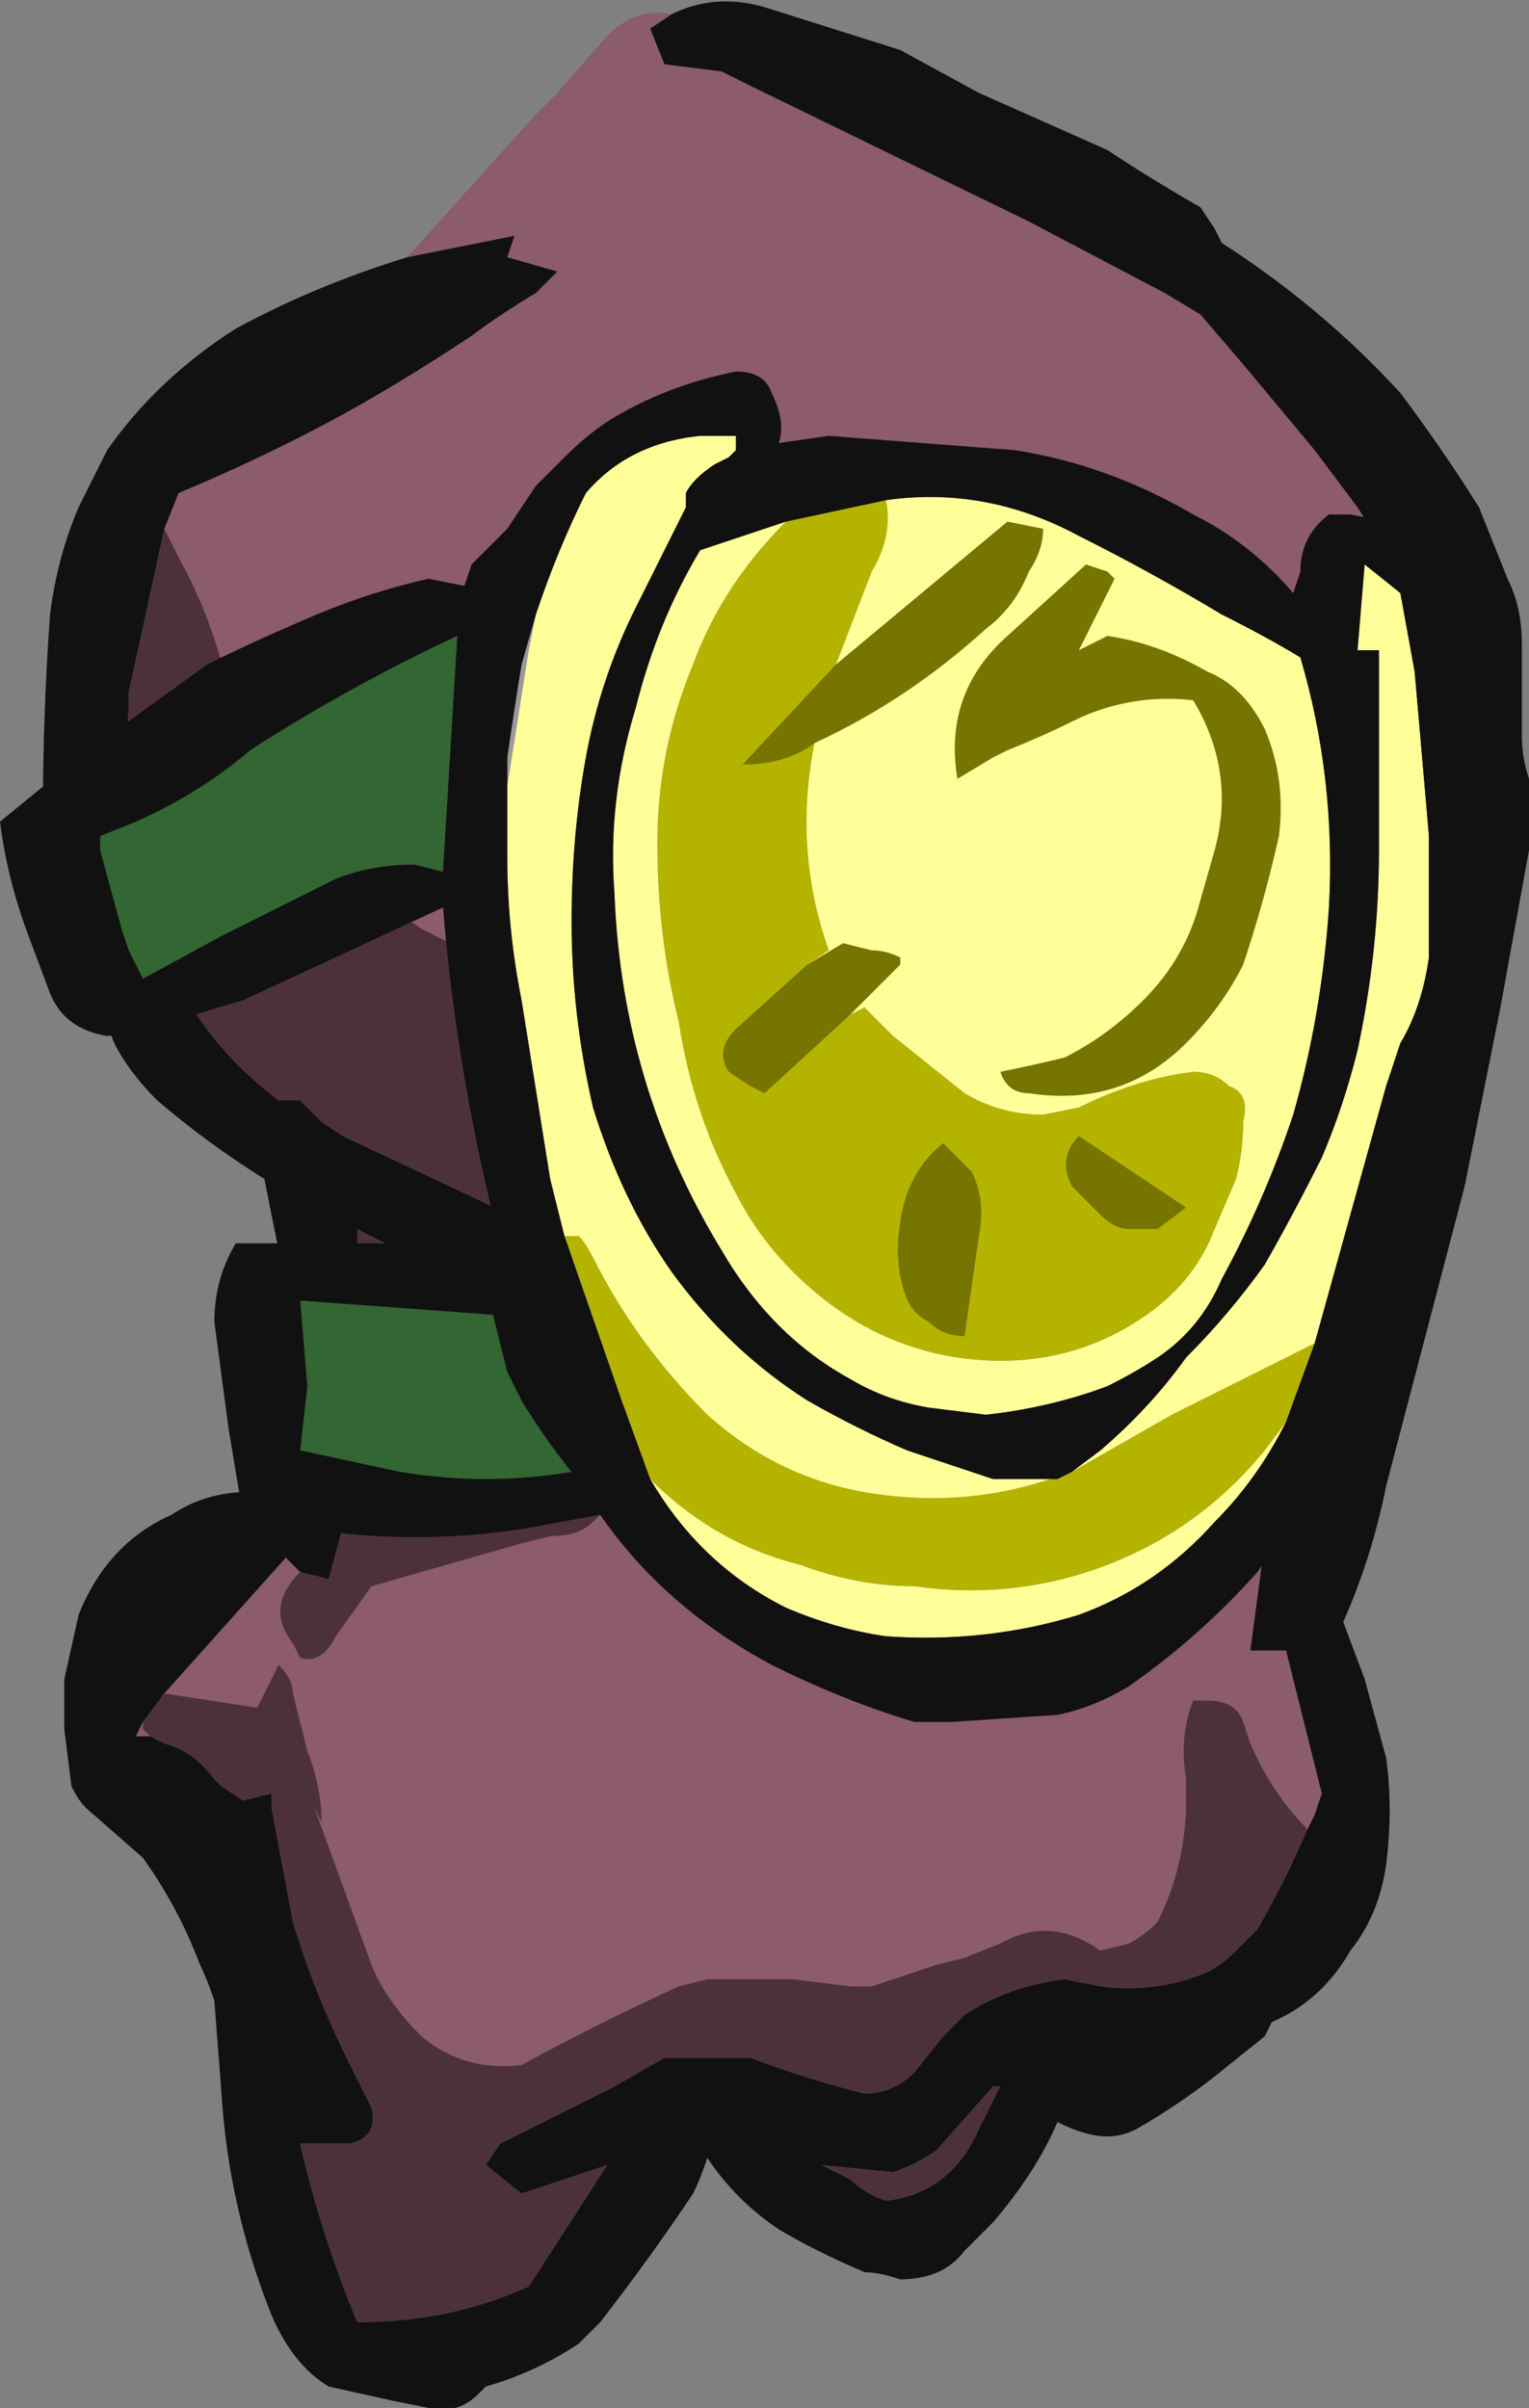 <?xml version="1.0" encoding="UTF-8" standalone="no"?>
<svg xmlns:ffdec="https://www.free-decompiler.com/flash" xmlns:xlink="http://www.w3.org/1999/xlink" ffdec:objectType="frame" height="117.95px" width="74.9px" xmlns="http://www.w3.org/2000/svg">
  <rect width="100%" height="100%" fill="#808080" stroke="none"/>
  <g transform="matrix(1.0, 0.0, 0.0, 1.0, 38.5, 117.95)">
    <use ffdec:characterId="263" height="16.85" transform="matrix(7.0, 0.0, 0.0, 7.0, -38.5, -117.95)" width="10.7" xlink:href="#shape0"/>
  </g>
  <defs>
    <g id="shape0" transform="matrix(1.0, 0.0, 0.0, 1.0, 5.5, 16.85)">
      <path d="M-0.8 -16.75 L-0.95 -16.65 -0.85 -16.4 -0.45 -16.35 -0.25 -16.25 1.7 -15.3 2.65 -14.8 2.9 -14.65 3.2 -14.3 Q3.45 -14.0 3.7 -13.7 L4.0 -13.3 4.25 -12.9 4.25 -9.2 3.35 -6.05 3.25 -5.3 3.5 -5.3 3.75 -4.3 3.7 -4.15 3.65 -4.05 Q3.4 -4.3 3.25 -4.65 L3.2 -4.8 Q3.15 -4.95 2.95 -4.95 L2.85 -4.95 Q2.75 -4.7 2.8 -4.4 L2.8 -4.25 Q2.8 -3.8 2.6 -3.4 2.5 -3.3 2.4 -3.25 L2.2 -3.2 Q1.85 -3.45 1.5 -3.25 L1.25 -3.15 1.05 -3.1 0.6 -2.95 0.45 -2.95 0.05 -3.0 -0.55 -3.0 -0.75 -2.95 Q-1.3 -2.7 -1.85 -2.4 -2.25 -2.35 -2.55 -2.6 -2.8 -2.85 -2.9 -3.1 L-3.3 -4.2 -3.25 -4.1 Q-3.25 -4.35 -3.35 -4.6 L-3.45 -5.0 Q-3.45 -5.1 -3.55 -5.2 L-3.7 -4.9 -4.35 -5.0 -3.5 -5.95 -3.4 -5.85 Q-3.65 -5.6 -3.45 -5.35 L-3.4 -5.25 Q-3.25 -5.2 -3.15 -5.4 L-2.9 -5.75 -1.85 -6.05 -1.65 -6.1 Q-1.45 -6.1 -1.35 -6.2 L-1.2 -6.35 -1.95 -10.05 -2.55 -10.35 Q-2.9 -10.6 -3.3 -10.85 L-3.9 -12.0 Q-4.0 -12.5 -4.25 -12.95 L-4.35 -13.15 -4.25 -13.4 Q-3.65 -13.65 -3.1 -13.95 -2.65 -14.2 -2.2 -14.5 -2.0 -14.65 -1.75 -14.8 L-1.6 -14.95 -1.95 -15.05 -1.9 -15.2 -2.65 -15.05 -1.75 -16.05 -1.6 -16.2 -1.25 -16.6 Q-1.05 -16.8 -0.8 -16.75 M-4.45 -4.7 L-4.55 -4.7 -4.5 -4.8 -4.5 -4.75 -4.45 -4.7 M-3.05 -6.35 L-3.0 -6.8 -3.05 -6.35 M-3.0 -7.35 L-3.0 -7.9 -3.0 -7.35 M-4.6 -11.95 L-4.6 -12.0 -4.6 -11.95" fill="#8c5b6c" fill-rule="evenodd" stroke="none"/>
      <path d="M4.25 -12.9 L4.25 -9.2 4.25 -12.9 M3.65 -4.05 Q3.5 -3.7 3.3 -3.35 L3.15 -3.2 Q3.05 -3.1 2.95 -3.05 2.6 -2.9 2.2 -2.95 L1.95 -3.0 Q1.55 -2.95 1.25 -2.75 L1.1 -2.6 0.9 -2.35 Q0.75 -2.2 0.55 -2.2 0.15 -2.3 -0.25 -2.45 L-0.85 -2.45 -1.2 -2.25 -2.0 -1.85 -2.1 -1.7 -1.85 -1.5 -1.25 -1.7 -1.8 -0.85 Q-2.35 -0.6 -3.0 -0.6 -3.25 -1.2 -3.4 -1.85 L-3.05 -1.85 Q-2.85 -1.9 -2.9 -2.1 L-3.05 -2.4 Q-3.3 -2.9 -3.45 -3.4 L-3.6 -4.2 -3.6 -4.3 -3.8 -4.25 -3.95 -4.35 -4.0 -4.4 Q-4.15 -4.6 -4.35 -4.65 L-4.45 -4.7 -4.5 -4.75 -4.5 -4.8 -4.35 -5.0 -3.7 -4.9 -3.55 -5.2 Q-3.45 -5.1 -3.45 -5.0 L-3.35 -4.6 Q-3.25 -4.35 -3.25 -4.1 L-3.3 -4.2 -2.9 -3.1 Q-2.8 -2.85 -2.55 -2.6 -2.25 -2.35 -1.85 -2.4 -1.3 -2.7 -0.75 -2.95 L-0.55 -3.0 0.05 -3.0 0.45 -2.95 0.6 -2.95 1.05 -3.1 1.25 -3.15 1.5 -3.25 Q1.85 -3.45 2.2 -3.2 L2.4 -3.25 Q2.5 -3.3 2.6 -3.4 2.8 -3.8 2.8 -4.25 L2.8 -4.4 Q2.75 -4.7 2.85 -4.95 L2.95 -4.95 Q3.15 -4.95 3.2 -4.8 L3.25 -4.65 Q3.4 -4.3 3.65 -4.05 M-3.4 -5.85 L-3.2 -5.8 -3.05 -6.35 -3.0 -6.8 -3.0 -7.35 -3.0 -7.9 -3.0 -8.25 Q-2.45 -7.95 -1.85 -7.85 L-1.4 -8.1 -3.1 -8.9 -3.25 -9.0 -3.4 -9.15 -3.55 -9.15 Q-4.15 -9.6 -4.4 -10.3 -4.65 -11.05 -4.6 -11.9 L-4.6 -11.95 -4.6 -12.0 -4.35 -13.15 -4.25 -12.95 Q-4.0 -12.5 -3.9 -12.0 L-3.3 -10.85 Q-2.9 -10.6 -2.55 -10.35 L-1.95 -10.05 -1.2 -6.35 -1.35 -6.2 Q-1.45 -6.1 -1.65 -6.1 L-1.85 -6.05 -2.9 -5.75 -3.15 -5.4 Q-3.25 -5.2 -3.4 -5.25 L-3.45 -5.35 Q-3.65 -5.6 -3.4 -5.85 M1.5 -2.25 L1.35 -1.95 Q1.15 -1.5 0.7 -1.45 0.55 -1.5 0.45 -1.6 L0.25 -1.7 0.75 -1.65 Q0.9 -1.7 1.05 -1.8 L1.45 -2.25 1.5 -2.25" fill="#4d313a" fill-rule="evenodd" stroke="none"/>
      <path d="M-0.8 -16.75 Q-0.5 -16.9 -0.15 -16.8 L0.8 -16.5 1.35 -16.2 2.25 -15.8 Q2.55 -15.6 2.9 -15.4 L3.0 -15.25 3.05 -15.15 Q3.75 -14.7 4.3 -14.1 4.6 -13.7 4.85 -13.3 L5.05 -12.8 Q5.15 -12.6 5.15 -12.35 L5.15 -11.7 Q5.15 -11.55 5.2 -11.4 L5.2 -10.9 5.0 -9.8 4.75 -8.55 4.2 -6.45 Q4.1 -5.95 3.9 -5.5 L4.05 -5.1 4.2 -4.55 Q4.25 -4.2 4.2 -3.8 4.15 -3.45 3.95 -3.2 3.75 -2.85 3.4 -2.7 L3.35 -2.6 3.1 -2.4 Q2.8 -2.15 2.45 -1.95 2.35 -1.9 2.25 -1.9 2.1 -1.9 1.9 -2.0 1.75 -1.65 1.45 -1.3 L1.25 -1.1 Q1.1 -0.9 0.8 -0.9 0.65 -0.95 0.55 -0.95 0.2 -1.1 -0.05 -1.25 -0.35 -1.45 -0.55 -1.75 -0.6 -1.6 -0.65 -1.5 -0.95 -1.05 -1.3 -0.6 L-1.45 -0.45 Q-1.75 -0.25 -2.1 -0.15 L-2.15 -0.1 Q-2.3 0.05 -2.5 0.0 L-2.75 -0.05 -3.2 -0.15 Q-3.45 -0.3 -3.6 -0.65 -3.9 -1.4 -3.95 -2.2 L-4.0 -2.85 Q-4.05 -3.0 -4.1 -3.1 -4.25 -3.5 -4.5 -3.85 L-4.9 -4.2 Q-4.95 -4.25 -5.0 -4.35 L-5.05 -4.75 -5.05 -5.1 -4.95 -5.55 Q-4.75 -6.05 -4.3 -6.25 -4.0 -6.45 -3.6 -6.4 L-3.5 -7.85 -3.65 -8.6 Q-4.05 -8.85 -4.4 -9.15 -4.6 -9.35 -4.7 -9.55 -4.95 -10.15 -5.15 -10.8 L-5.2 -11.15 Q-5.2 -11.85 -5.15 -12.55 -5.1 -12.95 -4.95 -13.3 L-4.75 -13.7 Q-4.4 -14.2 -3.85 -14.55 -3.3 -14.85 -2.65 -15.05 L-1.9 -15.2 -1.95 -15.05 -1.6 -14.95 -1.75 -14.8 Q-2.0 -14.65 -2.2 -14.5 -2.65 -14.2 -3.1 -13.95 -3.65 -13.65 -4.25 -13.4 L-4.35 -13.15 -4.6 -12.0 -4.6 -11.95 -4.6 -11.9 Q-4.65 -11.05 -4.4 -10.3 -4.15 -9.6 -3.55 -9.15 L-3.4 -9.15 -3.25 -9.0 -3.1 -8.9 -1.4 -8.1 -1.85 -7.85 Q-2.45 -7.95 -3.0 -8.25 L-3.0 -7.9 -3.0 -7.35 -3.0 -6.8 -3.05 -6.35 -3.2 -5.8 -3.4 -5.85 -3.5 -5.95 -4.35 -5.0 -4.5 -4.8 -4.55 -4.7 -4.45 -4.7 -4.35 -4.65 Q-4.15 -4.6 -4.0 -4.4 L-3.95 -4.35 -3.8 -4.25 -3.6 -4.3 -3.6 -4.2 -3.45 -3.4 Q-3.3 -2.9 -3.05 -2.4 L-2.9 -2.1 Q-2.85 -1.9 -3.05 -1.85 L-3.4 -1.85 Q-3.25 -1.2 -3.0 -0.6 -2.35 -0.6 -1.8 -0.85 L-1.25 -1.7 -1.85 -1.5 -2.1 -1.7 -2.0 -1.85 -1.2 -2.25 -0.85 -2.45 -0.25 -2.45 Q0.15 -2.3 0.55 -2.2 0.75 -2.2 0.9 -2.35 L1.1 -2.6 1.25 -2.75 Q1.55 -2.95 1.95 -3.0 L2.2 -2.95 Q2.6 -2.9 2.95 -3.05 3.05 -3.1 3.15 -3.2 L3.3 -3.35 Q3.5 -3.7 3.65 -4.05 L3.7 -4.15 3.75 -4.3 3.5 -5.3 3.25 -5.3 3.35 -6.05 4.25 -9.2 4.25 -12.9 4.0 -13.3 3.7 -13.7 Q3.45 -14.0 3.2 -14.3 L2.9 -14.65 2.65 -14.8 1.7 -15.3 -0.25 -16.25 -0.45 -16.35 -0.85 -16.4 -0.95 -16.65 -0.8 -16.75 M1.5 -2.25 L1.45 -2.25 1.05 -1.8 Q0.9 -1.7 0.75 -1.65 L0.25 -1.7 0.45 -1.6 Q0.55 -1.5 0.7 -1.45 1.15 -1.5 1.35 -1.95 L1.5 -2.25" fill="#111111" fill-rule="evenodd" stroke="none"/>
      <path d="M-1.95 -10.85 L-1.95 -11.55 Q-1.9 -11.9 -1.85 -12.2 L-1.75 -12.55 -1.8 -12.3 -1.95 -11.35 -1.95 -10.85" fill="#999999" fill-rule="evenodd" stroke="none"/>
      <path d="M3.35 -11.75 Q3.5 -11.4 3.45 -11.0 3.35 -10.55 3.2 -10.1 3.05 -9.8 2.8 -9.55 2.35 -9.1 1.7 -9.2 1.55 -9.2 1.5 -9.35 1.75 -9.4 1.95 -9.45 2.25 -9.6 2.5 -9.85 2.8 -10.15 2.9 -10.55 L3.0 -10.9 Q3.15 -11.45 2.85 -11.95 2.4 -12.0 2.0 -11.8 1.8 -11.7 1.55 -11.6 L1.45 -11.55 1.2 -11.4 Q1.1 -12.0 1.55 -12.4 L2.1 -12.9 2.25 -12.85 2.3 -12.8 2.05 -12.3 2.25 -12.4 Q2.6 -12.35 2.95 -12.15 3.2 -12.05 3.35 -11.75 M0.35 -12.2 L1.55 -13.2 1.8 -13.15 Q1.8 -13.0 1.7 -12.85 1.6 -12.6 1.4 -12.45 0.85 -11.95 0.2 -11.65 0.0 -11.5 -0.3 -11.5 L-0.35 -11.45 0.35 -12.2 M0.15 -10.1 L0.4 -10.25 0.6 -10.2 Q0.7 -10.2 0.8 -10.15 L0.8 -10.1 0.45 -9.75 -0.15 -9.2 -0.25 -9.25 -0.4 -9.35 Q-0.5 -9.5 -0.35 -9.65 L0.15 -10.1 M2.2 -8.35 L2.0 -8.55 Q1.9 -8.75 2.05 -8.9 L2.8 -8.4 2.6 -8.25 2.4 -8.25 Q2.3 -8.25 2.2 -8.35 M0.85 -7.75 Q0.75 -8.0 0.8 -8.3 0.85 -8.65 1.1 -8.85 L1.3 -8.65 Q1.4 -8.45 1.35 -8.2 L1.25 -7.5 Q1.1 -7.5 1.0 -7.6 0.9 -7.65 0.85 -7.75" fill="#757500" fill-rule="evenodd" stroke="none"/>
      <path d="M2.0 -6.55 L2.7 -6.95 3.7 -7.45 3.5 -6.9 3.35 -6.7 Q2.9 -6.15 2.25 -5.9 1.6 -5.65 0.9 -5.75 0.5 -5.75 0.1 -5.9 -0.5 -6.05 -0.95 -6.5 L-1.15 -7.05 -1.55 -8.2 -1.45 -8.2 Q-1.4 -8.15 -1.35 -8.05 -1.05 -7.45 -0.55 -6.95 -0.05 -6.5 0.6 -6.4 1.25 -6.3 1.85 -6.5 L1.9 -6.5 2.0 -6.55 M0.0 -13.2 L0.7 -13.35 Q0.75 -13.1 0.6 -12.85 L0.35 -12.2 -0.35 -11.45 -0.3 -11.5 Q0.0 -11.5 0.2 -11.65 0.05 -10.9 0.3 -10.2 L0.15 -10.1 -0.35 -9.65 Q-0.5 -9.5 -0.4 -9.35 L-0.25 -9.25 -0.15 -9.2 0.45 -9.75 0.55 -9.8 0.75 -9.6 1.25 -9.2 Q1.5 -9.05 1.8 -9.05 L2.05 -9.1 Q2.45 -9.3 2.85 -9.35 3.0 -9.35 3.1 -9.25 3.25 -9.2 3.2 -9.0 3.2 -8.8 3.15 -8.6 L3.0 -8.25 Q2.85 -7.85 2.45 -7.6 1.9 -7.25 1.2 -7.35 0.55 -7.45 0.05 -7.95 -0.2 -8.2 -0.35 -8.5 -0.65 -9.05 -0.75 -9.7 -0.9 -10.3 -0.9 -10.95 -0.9 -11.6 -0.65 -12.2 -0.45 -12.75 0.0 -13.2 M0.85 -7.75 Q0.9 -7.65 1.0 -7.6 1.1 -7.5 1.25 -7.5 L1.35 -8.2 Q1.4 -8.45 1.3 -8.65 L1.1 -8.85 Q0.85 -8.65 0.8 -8.3 0.75 -8.0 0.85 -7.75 M2.2 -8.35 Q2.3 -8.25 2.4 -8.25 L2.6 -8.25 2.8 -8.4 2.05 -8.9 Q1.9 -8.75 2.0 -8.55 L2.2 -8.35" fill="#b3b300" fill-rule="evenodd" stroke="none"/>
      <path d="M2.0 -6.55 L2.2 -6.7 Q2.55 -7.0 2.8 -7.35 3.1 -7.65 3.35 -8.0 3.55 -8.35 3.75 -8.75 3.9 -9.1 4.0 -9.5 4.15 -10.2 4.15 -10.9 L4.15 -12.3 4.0 -12.3 4.05 -12.9 4.3 -12.7 4.4 -12.15 4.5 -11.0 Q4.5 -10.55 4.5 -10.15 4.45 -9.8 4.3 -9.55 L4.2 -9.25 3.7 -7.45 2.7 -6.95 2.0 -6.55 M3.5 -6.9 Q3.3 -6.5 3.0 -6.2 2.6 -5.75 2.05 -5.55 1.4 -5.35 0.7 -5.4 0.35 -5.45 0.0 -5.6 -0.6 -5.9 -0.95 -6.5 -0.5 -6.05 0.1 -5.9 0.5 -5.75 0.9 -5.75 1.6 -5.65 2.25 -5.9 2.9 -6.15 3.35 -6.7 L3.5 -6.9 M-1.55 -8.2 L-1.65 -8.6 -1.85 -9.85 Q-1.95 -10.35 -1.95 -10.85 L-1.95 -11.35 -1.8 -12.3 -1.75 -12.55 Q-1.6 -13.0 -1.4 -13.4 -1.1 -13.75 -0.6 -13.8 L-0.35 -13.8 -0.35 -13.7 -0.4 -13.65 -0.5 -13.6 Q-0.65 -13.5 -0.7 -13.4 L-0.7 -13.3 -1.05 -12.6 Q-1.3 -12.1 -1.4 -11.55 -1.5 -11.0 -1.5 -10.4 -1.5 -9.75 -1.35 -9.1 -1.15 -8.45 -0.8 -7.95 -0.4 -7.4 0.15 -7.05 0.5 -6.85 0.85 -6.7 L1.45 -6.5 1.85 -6.5 Q1.25 -6.3 0.6 -6.4 -0.05 -6.5 -0.55 -6.95 -1.05 -7.45 -1.35 -8.05 -1.4 -8.15 -1.45 -8.2 L-1.55 -8.2 M3.35 -11.75 Q3.2 -12.05 2.95 -12.15 2.6 -12.35 2.25 -12.4 L2.05 -12.3 2.3 -12.8 2.25 -12.85 2.1 -12.9 1.55 -12.4 Q1.1 -12.0 1.2 -11.4 L1.45 -11.55 1.55 -11.6 Q1.8 -11.7 2.0 -11.8 2.4 -12.0 2.85 -11.95 3.15 -11.45 3.0 -10.9 L2.9 -10.55 Q2.8 -10.15 2.5 -9.85 2.25 -9.6 1.95 -9.45 1.75 -9.4 1.5 -9.35 1.55 -9.2 1.7 -9.2 2.35 -9.1 2.8 -9.55 3.05 -9.8 3.2 -10.1 3.35 -10.55 3.45 -11.0 3.5 -11.4 3.35 -11.75 M0.7 -13.35 Q1.4 -13.45 2.05 -13.1 2.55 -12.85 3.05 -12.55 3.35 -12.4 3.6 -12.25 3.85 -11.4 3.8 -10.5 3.75 -9.75 3.55 -9.05 3.35 -8.45 3.05 -7.9 2.9 -7.55 2.6 -7.35 2.45 -7.25 2.25 -7.15 1.85 -7.0 1.4 -6.95 L1.0 -7.0 Q0.7 -7.05 0.45 -7.2 -0.1 -7.5 -0.45 -8.1 -1.15 -9.25 -1.2 -10.6 -1.25 -11.25 -1.05 -11.9 -0.9 -12.5 -0.6 -13.0 L0.0 -13.2 Q-0.45 -12.75 -0.65 -12.2 -0.9 -11.6 -0.9 -10.95 -0.9 -10.3 -0.75 -9.7 -0.65 -9.05 -0.35 -8.5 -0.2 -8.2 0.05 -7.95 0.55 -7.45 1.2 -7.35 1.9 -7.25 2.45 -7.6 2.85 -7.85 3.0 -8.25 L3.15 -8.6 Q3.2 -8.8 3.2 -9.0 3.25 -9.2 3.1 -9.25 3.0 -9.35 2.85 -9.35 2.45 -9.3 2.05 -9.1 L1.8 -9.05 Q1.5 -9.05 1.25 -9.2 L0.75 -9.6 0.55 -9.8 0.45 -9.75 0.8 -10.1 0.8 -10.15 Q0.7 -10.2 0.6 -10.2 L0.4 -10.25 0.15 -10.1 0.3 -10.2 Q0.05 -10.9 0.2 -11.65 0.85 -11.95 1.4 -12.45 1.6 -12.6 1.7 -12.85 1.8 -13.0 1.8 -13.15 L1.55 -13.2 0.35 -12.2 0.6 -12.85 Q0.75 -13.1 0.7 -13.35" fill="#ffff99" fill-rule="evenodd" stroke="none"/>
      <path d="M-2.6 -10.8 Q-2.9 -10.8 -3.15 -10.7 L-3.95 -10.3 -4.5 -10.0 -4.6 -10.2 -4.65 -10.35 -4.8 -10.9 -4.8 -11.0 -4.55 -11.1 Q-4.1 -11.3 -3.75 -11.6 -3.05 -12.05 -2.3 -12.4 L-2.4 -10.75 -2.6 -10.8 M-3.4 -7.75 L-2.05 -7.65 -1.95 -7.25 -1.85 -7.05 Q-1.7 -6.8 -1.5 -6.55 -2.1 -6.45 -2.7 -6.55 L-3.4 -6.7 -3.35 -7.15 -3.4 -7.75" fill="#326632" fill-rule="evenodd" stroke="none"/>
      <path d="M4.4 -13.1 Q4.55 -12.95 4.6 -12.75 L4.7 -12.35 4.75 -12.0 Q4.9 -11.0 4.8 -10.0 4.7 -8.7 4.2 -7.5 3.85 -6.6 3.3 -5.85 2.9 -5.4 2.4 -5.05 2.15 -4.9 1.9 -4.85 L1.15 -4.8 0.9 -4.8 Q0.4 -4.95 -0.1 -5.2 -0.85 -5.6 -1.3 -6.25 L-1.85 -6.15 Q-2.85 -6.0 -3.8 -6.25 L-3.9 -6.85 -4.0 -7.6 Q-4.0 -7.9 -3.85 -8.15 L-2.0 -8.15 Q-2.3 -9.3 -2.4 -10.5 L-3.8 -9.85 Q-4.15 -9.75 -4.45 -9.65 L-4.75 -9.6 Q-5.05 -9.65 -5.15 -9.9 L-5.3 -10.3 Q-5.45 -10.7 -5.5 -11.1 L-4.95 -11.55 -4.05 -12.2 Q-3.75 -12.35 -3.4 -12.5 -2.95 -12.7 -2.5 -12.8 L-2.25 -12.75 -2.2 -12.9 -1.95 -13.15 -1.75 -13.45 -1.55 -13.65 Q-1.4 -13.8 -1.25 -13.9 -0.85 -14.15 -0.35 -14.25 -0.15 -14.25 -0.1 -14.1 0.0 -13.9 -0.05 -13.75 L0.3 -13.8 1.6 -13.7 Q2.25 -13.6 2.85 -13.25 3.25 -13.05 3.55 -12.7 L3.6 -12.85 Q3.6 -13.1 3.8 -13.25 L3.95 -13.25 4.2 -13.2 4.4 -13.1 M3.7 -7.45 L4.2 -9.25 4.3 -9.55 Q4.45 -9.8 4.5 -10.15 4.5 -10.55 4.5 -11.0 L4.4 -12.15 4.3 -12.7 4.05 -12.9 4.0 -12.3 4.15 -12.3 4.15 -10.9 Q4.15 -10.2 4.0 -9.5 3.9 -9.1 3.75 -8.75 3.55 -8.35 3.35 -8.0 3.1 -7.65 2.8 -7.35 2.55 -7.0 2.2 -6.7 L2.0 -6.55 1.9 -6.5 1.85 -6.5 1.45 -6.5 0.85 -6.7 Q0.5 -6.85 0.15 -7.05 -0.4 -7.4 -0.8 -7.95 -1.15 -8.45 -1.35 -9.1 -1.5 -9.75 -1.5 -10.4 -1.5 -11.0 -1.4 -11.55 -1.3 -12.1 -1.05 -12.6 L-0.7 -13.3 -0.7 -13.4 Q-0.65 -13.5 -0.5 -13.6 L-0.4 -13.65 -0.35 -13.7 -0.35 -13.8 -0.6 -13.8 Q-1.1 -13.75 -1.4 -13.4 -1.6 -13.0 -1.75 -12.55 L-1.85 -12.2 Q-1.9 -11.9 -1.95 -11.55 L-1.95 -10.85 Q-1.95 -10.35 -1.85 -9.85 L-1.65 -8.6 -1.55 -8.2 -1.15 -7.05 -0.95 -6.5 Q-0.6 -5.9 0.0 -5.6 0.35 -5.45 0.7 -5.4 1.4 -5.35 2.05 -5.55 2.6 -5.75 3.0 -6.2 3.3 -6.5 3.5 -6.9 L3.7 -7.45 M0.0 -13.2 L-0.6 -13.0 Q-0.9 -12.5 -1.05 -11.9 -1.25 -11.25 -1.2 -10.6 -1.15 -9.25 -0.45 -8.1 -0.1 -7.5 0.45 -7.2 0.7 -7.05 1.0 -7.0 L1.4 -6.95 Q1.85 -7.0 2.25 -7.15 2.45 -7.25 2.6 -7.35 2.9 -7.55 3.05 -7.9 3.35 -8.45 3.55 -9.05 3.75 -9.75 3.8 -10.5 3.85 -11.4 3.6 -12.25 3.35 -12.4 3.05 -12.55 2.55 -12.85 2.05 -13.1 1.4 -13.45 0.7 -13.35 L0.0 -13.2 M-2.6 -10.8 L-2.4 -10.75 -2.3 -12.4 Q-3.05 -12.05 -3.75 -11.6 -4.1 -11.3 -4.55 -11.1 L-4.8 -11.0 -4.8 -10.9 -4.65 -10.35 -4.6 -10.2 -4.5 -10.0 -3.95 -10.3 -3.15 -10.7 Q-2.9 -10.8 -2.6 -10.8 M-3.4 -7.75 L-3.35 -7.15 -3.4 -6.7 -2.7 -6.55 Q-2.1 -6.45 -1.5 -6.55 -1.7 -6.8 -1.85 -7.05 L-1.95 -7.25 -2.05 -7.65 -3.4 -7.75" fill="#111111" fill-rule="evenodd" stroke="none"/>
    </g>
  </defs>
</svg>
